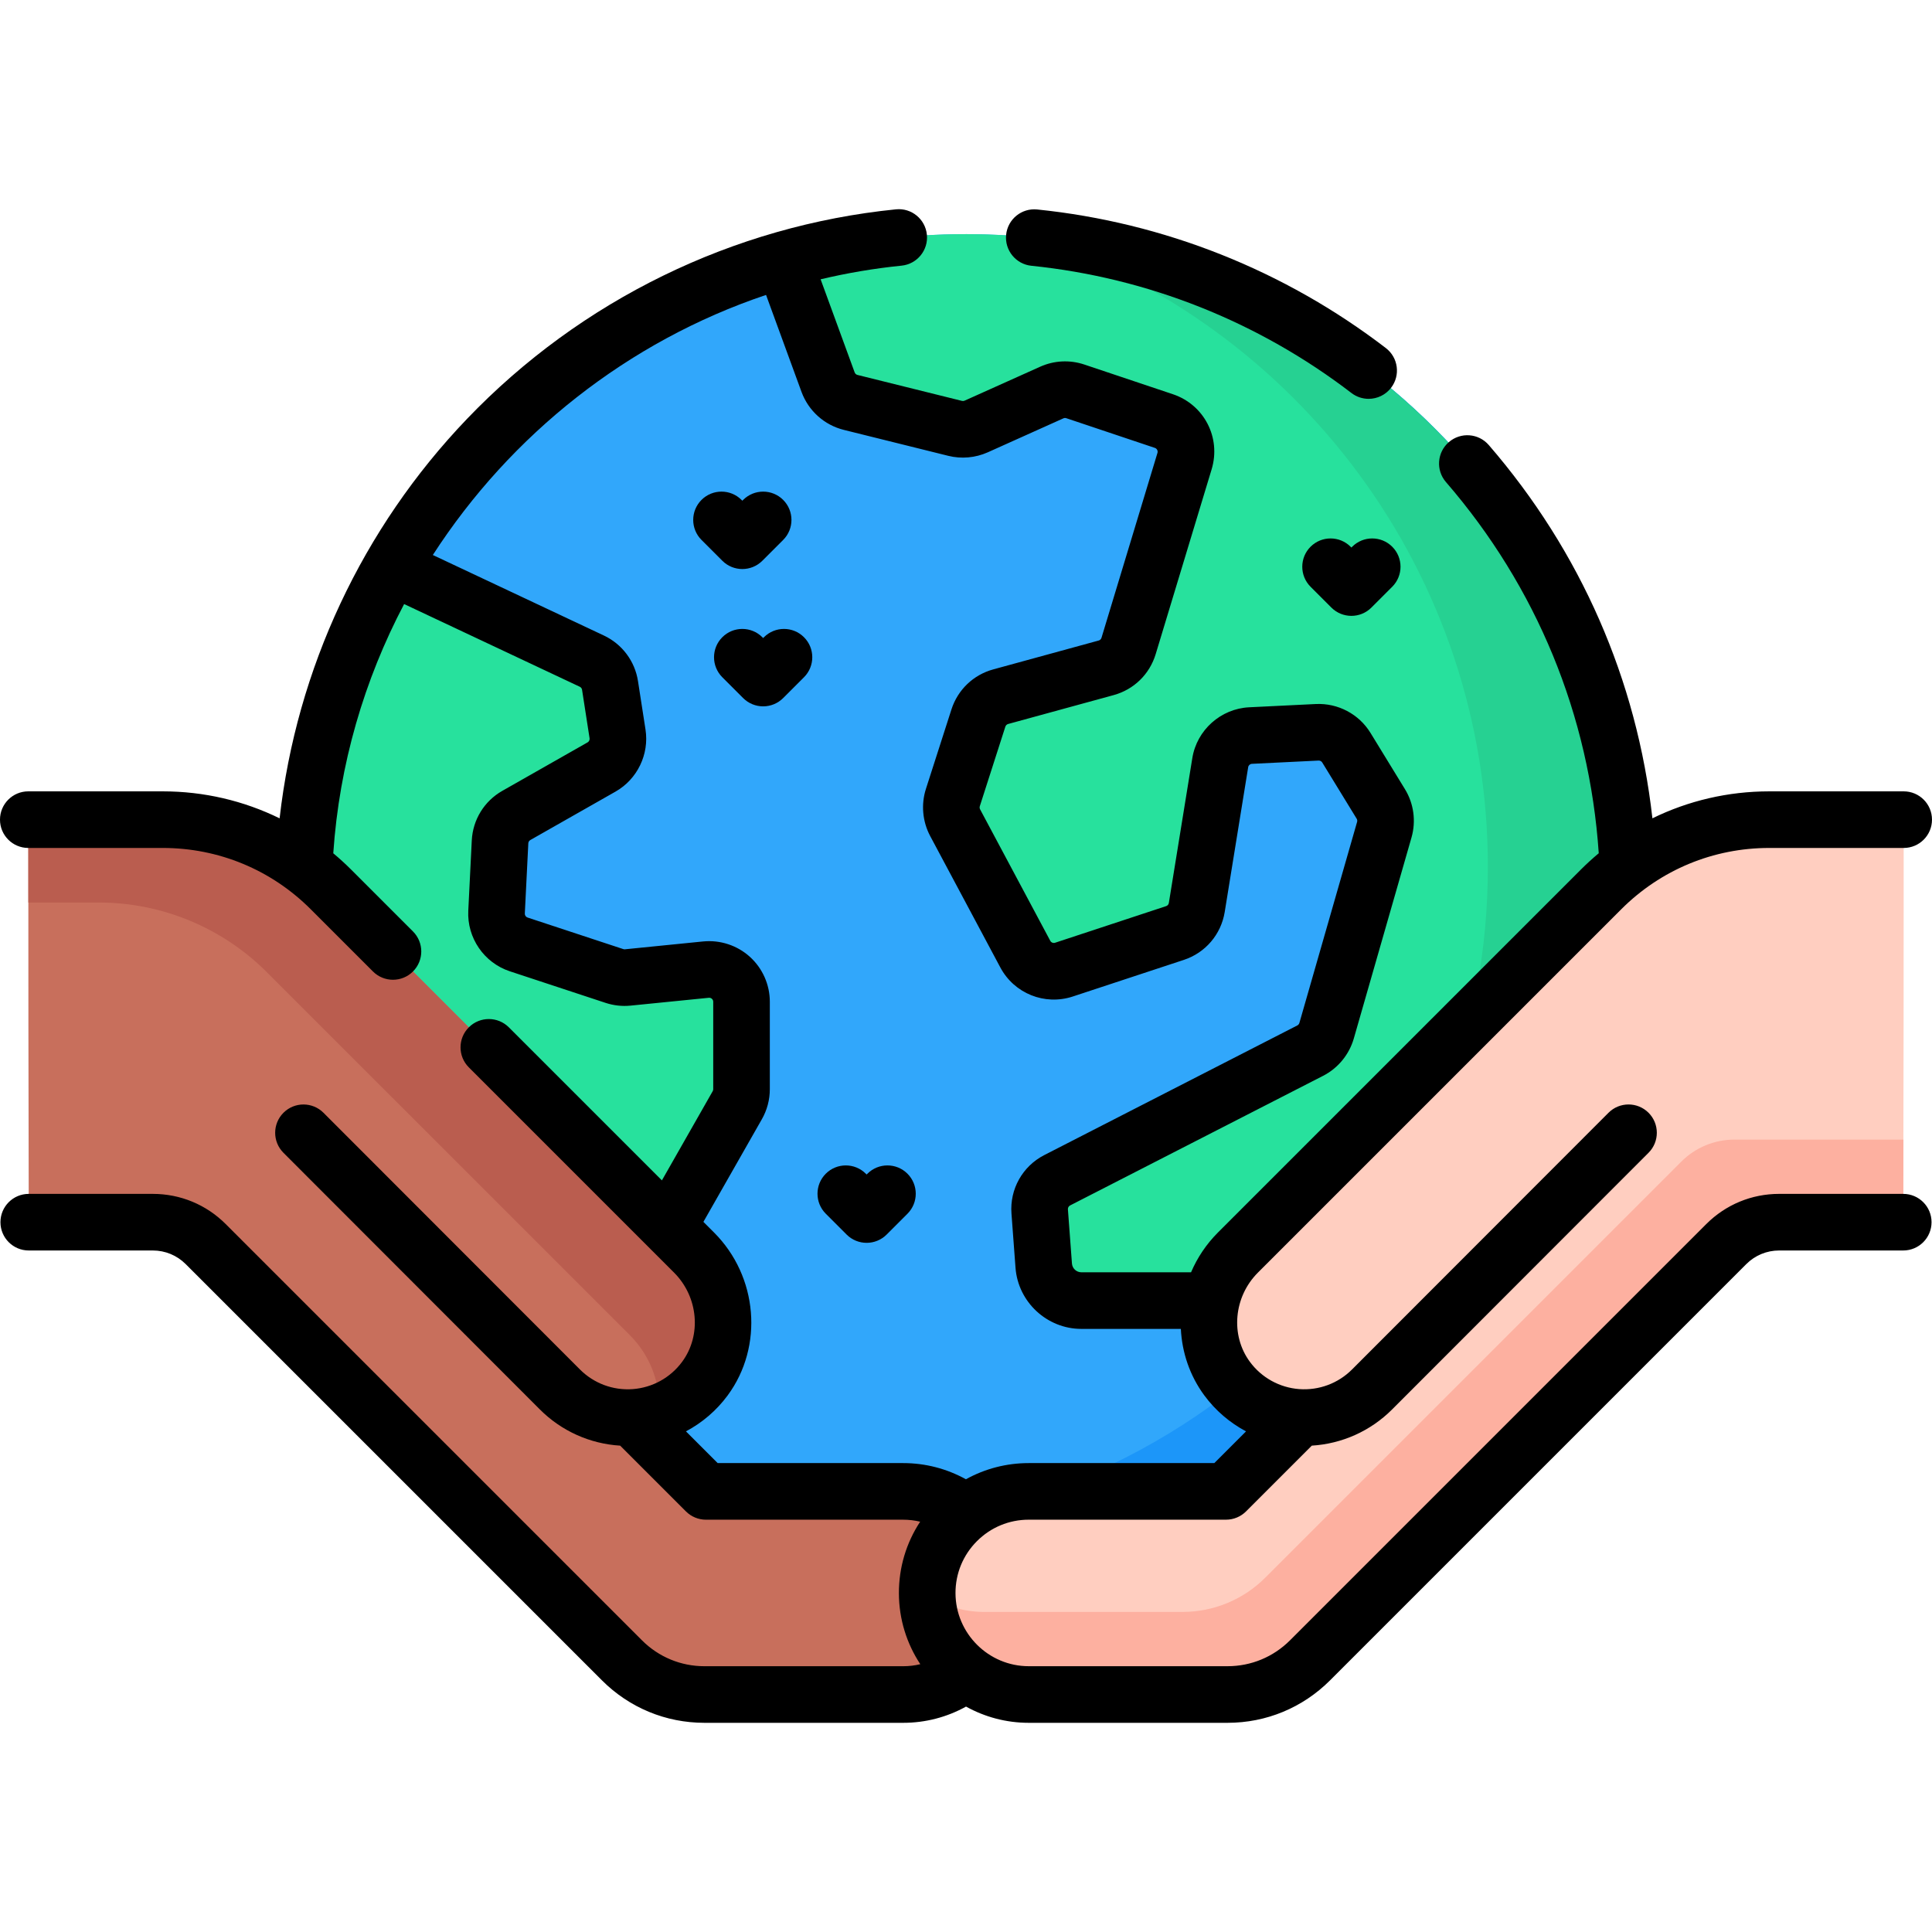 <svg id="Capa_1" enable-background="new 0 0 512 512" height="512" viewBox="0 0 512 512" width="512" xmlns="http://www.w3.org/2000/svg"><g><g><g><g><g><circle cx="256" cy="237.623" fill="#31a7fb" r="175.577"/><path d="m196.512 265.478v23.169c0 1.487-.387 2.948-1.123 4.239l-47.375 83.179c-41.14-32.129-67.591-82.195-67.591-138.445 0-31.838 8.471-61.689 23.281-87.428l53.142 25.017c2.575 1.212 4.38 3.624 4.816 6.436l1.994 12.849c.545 3.515-1.139 7.002-4.232 8.76l-22.586 12.838c-2.547 1.447-4.177 4.096-4.322 7.022l-.925 18.603c-.191 3.849 2.212 7.352 5.872 8.56l25.371 8.368c1.139.376 2.344.508 3.537.388l20.719-2.077c5.046-.506 9.422 3.454 9.422 8.522z" fill="#27e19d"/><path d="m431.576 237.621c0 96.97-78.606 175.576-175.576 175.576-19.178 0-37.645-3.075-54.922-8.771 5.807.582 11.692.882 17.645.882 96.97 0 175.576-78.606 175.576-175.576 0-77.784-50.579-143.755-120.654-166.805 88.687 8.839 157.931 83.676 157.931 174.694z" fill="#1c96f9"/><path d="m258.698 113.026 20.035-9.002c1.97-.882 4.189-.994 6.236-.308l23.478 7.872c4.386 1.473 6.81 6.176 5.473 10.604l-14.835 49.003c-.857 2.818-3.092 5.002-5.936 5.782l-27.966 7.657c-2.792.762-5.002 2.887-5.893 5.645l-6.767 21.071c-.711 2.21-.497 4.608.591 6.655l18.604 34.853c1.962 3.675 6.279 5.405 10.236 4.103l29.431-9.705c3.041-1.002 5.259-3.606 5.773-6.767l6.219-38.374c.642-4 3.991-6.989 8.034-7.186l17.662-.865c3.126-.154 6.09 1.413 7.726 4.077l9.122 14.895c1.259 2.047 1.593 4.531.934 6.835l-15.298 53.295c-.659 2.27-2.227 4.18-4.334 5.259l-67.06 34.356c-3.058 1.567-4.891 4.823-4.634 8.257l1.071 14.374c.389 5.22 4.738 9.257 9.972 9.257h108.59c22.433-29.119 35.94-65.471 36.401-104.962 1.134-97.253-77.965-177.479-175.224-177.663-16.918-.032-33.282 2.325-48.761 6.766l11.872 32.463c.985 2.672 3.221 4.685 5.987 5.371l27.692 6.878c1.86.463 3.822.283 5.569-.496z" fill="#27e19d"/><path d="m394.299 229.731c0 43.96-16.168 84.137-42.87 114.939h43.734c22.828-29.631 36.413-66.752 36.413-107.05 0-91-69.244-165.846-157.923-174.694 70.066 23.059 120.646 89.022 120.646 166.805z" fill="#26d192"/></g></g></g><g><g><path d="m266.282 422.229c.045-14.896-12.018-26.996-26.914-26.996h-52.282l-19.591-19.591c7.421-.333 14.684-3.885 19.469-10.513 7.355-10.189 5.848-24.313-3.037-33.198l-65.702-65.702-30.565-30.565c-11.812-11.812-27.832-18.447-44.536-18.447h-35.623c.001 35.558.024 71.116.122 106.674h32.875c5.261 0 10.307 2.09 14.028 5.811l110.302 110.302c5.8 5.8 13.668 9.059 21.871 9.059h52.67c14.831-.002 26.868-12.002 26.913-26.834z" fill="#c86f5c"/><path d="m186.96 365.125c-3.22 4.46-7.57 7.53-12.33 9.16.52-7.35-2.15-14.88-7.66-20.4l-65.71-65.7-30.56-30.56c-11.81-11.81-27.83-18.45-44.54-18.45h-18.65c-.01-7.32-.01-14.64-.01-21.96h35.62c16.71 0 32.73 6.64 44.54 18.45l96.27 96.27c8.88 8.881 10.39 23.001 3.03 33.19z" fill="#ba5d4f"/></g><g><path d="m245.718 422.229c-.045-14.896 12.018-26.996 26.914-26.996h52.282l19.591-19.591c-7.421-.333-14.684-3.885-19.469-10.513-7.355-10.189-5.848-24.313 3.037-33.198l65.702-65.702 30.565-30.565c11.812-11.812 27.832-18.447 44.536-18.447h35.623c-.001 35.558-.024 71.116-.122 106.674h-32.875c-5.261 0-10.307 2.09-14.028 5.811l-110.301 110.3c-5.8 5.8-13.668 9.059-21.871 9.059h-52.67c-14.832 0-26.869-12-26.914-26.832z" fill="#ffcec0"/><path d="m504.43 302.006c-.01 7.29-.03 14.59-.05 21.88h-32.88c-5.26 0-10.3 2.09-14.02 5.82l-110.31 110.3c-5.8 5.8-13.66 9.06-21.87 9.06h-52.67c-14.71 0-26.67-11.8-26.9-26.47 4.29 2.89 9.46 4.58 15.02 4.58h52.67c8.2 0 16.07-3.26 21.87-9.06l110.3-110.3c3.72-3.72 8.77-5.81 14.03-5.81z" fill="#fdb0a0"/></g></g></g><g><path d="m273.333 70.433c30.827 3.159 60.153 14.817 84.81 33.715 1.361 1.043 2.965 1.547 4.557 1.547 2.254 0 4.482-1.011 5.959-2.938 2.52-3.288 1.896-7.995-1.391-10.516-26.861-20.587-58.814-33.288-92.405-36.73-4.119-.422-7.803 2.576-8.226 6.696-.422 4.12 2.576 7.804 6.696 8.226z"/><path d="m504.378 316.39h-32.875c-7.302 0-14.167 2.844-19.331 8.007l-110.302 110.301c-4.425 4.426-10.309 6.863-16.567 6.863h-52.67c-10.673 0-19.382-8.683-19.414-19.356-.016-5.196 1.996-10.085 5.665-13.766 3.669-3.68 8.552-5.707 13.749-5.707h52.282c1.989 0 3.896-.79 5.304-2.196l17.428-17.428c7.981-.485 15.557-3.858 21.278-9.592l67.958-68.021c2.928-2.931 2.926-7.679-.005-10.606-2.93-2.928-7.679-2.925-10.606.005l-67.962 68.025c-3.688 3.697-8.789 5.593-14.001 5.207-5.207-.389-9.973-3.024-13.076-7.232-5.207-7.059-4.288-17.227 2.137-23.65l96.276-96.276c10.479-10.479 24.412-16.251 39.231-16.251h35.623c4.143 0 7.5-3.357 7.5-7.5s-3.357-7.5-7.5-7.5h-35.623c-10.916 0-21.446 2.48-30.969 7.146-4.117-36.703-19.005-70.748-43.369-98.926-2.709-3.134-7.446-3.476-10.579-.769-3.134 2.71-3.478 7.446-.769 10.579 24.033 27.794 38.026 61.801 40.495 98.372-1.599 1.341-3.155 2.747-4.648 4.24l-96.276 96.276c-3.097 3.098-5.472 6.689-7.119 10.534h-29.07c-1.302 0-2.396-1.017-2.493-2.314l-1.071-14.376c-.032-.419.2-.83.574-1.022l67.058-34.355c3.927-2.011 6.886-5.598 8.125-9.865l15.301-53.301c1.237-4.325.598-9.001-1.749-12.815l-9.127-14.902c-3.073-5.006-8.646-7.919-14.484-7.645l-17.658.865c-7.541.366-13.881 6.039-15.074 13.477l-6.218 38.369c-.066.405-.335.722-.72.849l-29.427 9.704c-.492.16-1.03-.053-1.275-.512l-18.598-34.84c-.139-.26-.165-.558-.073-.843l6.763-21.06c.114-.354.388-.62.737-.716l27.968-7.658c5.354-1.467 9.515-5.518 11.133-10.842l14.837-49.011c2.524-8.366-1.985-17.099-10.27-19.881l-23.48-7.872c-3.838-1.286-7.987-1.082-11.692.579l-20.016 8.993c-.225.101-.471.125-.704.067l-27.696-6.879c-.346-.085-.627-.341-.747-.667l-9.024-24.677c6.997-1.66 14.157-2.883 21.453-3.618 4.121-.415 7.125-4.094 6.709-8.215-.415-4.12-4.079-7.137-8.215-6.709-43.166 4.354-83.531 24.077-113.659 55.536-27.76 28.987-45.159 66.24-49.66 105.854-9.525-4.669-20.059-7.151-30.978-7.151h-35.623c-4.143 0-7.5 3.357-7.5 7.5s3.357 7.5 7.5 7.5h35.623c14.819 0 28.753 5.771 39.232 16.251l16.485 16.484c1.464 1.464 3.384 2.196 5.303 2.196s3.839-.732 5.304-2.197c2.929-2.929 2.929-7.678-.001-10.606l-16.484-16.484c-1.491-1.491-3.044-2.895-4.641-4.234 1.601-23.581 8.207-45.966 18.778-66.045l46.554 21.914c.32.151.544.451.599.802l1.994 12.848c.067.436-.145.874-.526 1.091l-22.585 12.838c-4.803 2.729-7.834 7.652-8.108 13.17l-.925 18.603c-.357 7.196 4.172 13.798 11.014 16.055l25.375 8.369c2.151.708 4.386.951 6.631.727l20.721-2.077c.311-.03.587.059.82.27.232.211.351.477.351.79v23.169c0 .185-.048.365-.141.527l-13.461 23.635-40.56-40.561c-2.93-2.928-7.678-2.928-10.607 0-2.929 2.93-2.929 7.678 0 10.607l54.388 54.388c6.425 6.424 7.344 16.592 2.137 23.65-3.104 4.208-7.87 6.844-13.077 7.231-5.216.387-10.313-1.51-14.004-5.211l-67.958-68.021c-2.928-2.93-7.677-2.933-10.606-.005-2.931 2.928-2.933 7.676-.005 10.606l67.954 68.017c5.723 5.738 13.299 9.11 21.281 9.595l17.429 17.429c1.407 1.406 3.314 2.196 5.304 2.196h52.282c1.526 0 3.029.182 4.488.527-3.686 5.591-5.658 12.14-5.637 18.993.021 6.926 2.111 13.375 5.671 18.773-1.469.35-2.984.536-4.522.536h-52.67c-6.259 0-12.143-2.438-16.567-6.863l-110.305-110.302c-5.164-5.163-12.029-8.007-19.331-8.007h-32.875c-4.143 0-7.5 3.357-7.5 7.5s3.357 7.5 7.5 7.5h32.875c3.295 0 6.394 1.283 8.724 3.614l110.302 110.302c7.259 7.259 16.91 11.256 27.175 11.256h52.67c5.871 0 11.564-1.488 16.644-4.302 4.933 2.737 10.599 4.302 16.622 4.302h52.67c10.265 0 19.916-3.997 27.175-11.256l110.302-110.302c2.33-2.331 5.429-3.614 8.724-3.614h32.875c4.143 0 7.5-3.357 7.5-7.5s-3.359-7.5-7.502-7.5zm-314.187 71.343-8.406-8.407c4.299-2.283 8.092-5.511 11.055-9.528 9.573-12.98 8.024-31.535-3.602-43.162l-2.828-2.828 15.494-27.206c1.38-2.418 2.108-5.169 2.108-7.955v-23.169c0-4.531-1.927-8.873-5.287-11.913-3.359-3.039-7.87-4.513-12.381-4.072l-20.723 2.078c-.148.011-.297-.002-.437-.049l-25.372-8.368c-.453-.149-.754-.587-.729-1.064l.925-18.603c.018-.365.219-.692.537-.873l22.586-12.838c5.763-3.275 8.952-9.878 7.937-16.431l-1.994-12.85c-.819-5.282-4.196-9.795-9.032-12.072l-45.338-21.342c20.608-31.907 51.709-56.625 88.307-68.924l9.402 25.709c1.848 5.016 6.042 8.775 11.218 10.059l27.688 6.876c3.461.862 7.165.534 10.454-.934l20.026-8.998c.256-.115.529-.129.785-.042l23.475 7.871c.542.182.847.776.683 1.32l-14.832 48.996c-.109.358-.387.631-.741.729l-27.959 7.656c-5.247 1.431-9.381 5.384-11.061 10.587l-6.766 21.067c-1.323 4.112-.919 8.658 1.114 12.484l18.604 34.853c3.687 6.904 11.76 10.145 19.2 7.694l29.43-9.705c5.713-1.882 9.862-6.742 10.83-12.689l6.221-38.387c.079-.494.487-.857.996-.882l17.665-.865c.396-.009.759.176.96.503l9.13 14.907c.153.249.193.557.113.837l-15.292 53.272c-.086.294-.286.54-.552.676l-67.061 34.357c-5.763 2.954-9.175 9.034-8.692 15.488l1.071 14.373c.677 9.084 8.343 16.2 17.452 16.2h26.364c.307 6.236 2.357 12.386 6.223 17.628 2.963 4.017 6.756 7.245 11.054 9.528l-8.406 8.406h-49.176c-5.923 0-11.613 1.493-16.652 4.288-5.073-2.803-10.753-4.288-16.614-4.288h-49.174z"/><path d="m196.726 150.802c1.919 0 3.839-.732 5.304-2.196l5.518-5.518c2.929-2.93 2.929-7.678 0-10.607-2.93-2.928-7.678-2.928-10.607 0l-.214.215-.216-.215c-2.93-2.93-7.679-2.929-10.606.001-2.929 2.929-2.929 7.678.001 10.606l5.519 5.518c1.463 1.464 3.382 2.196 5.301 2.196z"/><path d="m202.457 168.87-.214.214-.214-.214c-2.93-2.929-7.679-2.93-10.606-.001-2.93 2.929-2.93 7.678-.001 10.606l5.518 5.519c1.406 1.407 3.314 2.197 5.304 2.197s3.897-.79 5.304-2.197l5.518-5.519c2.929-2.929 2.929-7.678-.001-10.606-2.931-2.929-7.68-2.928-10.608.001z"/><path d="m358.347 144.889-.214.215-.214-.215c-2.93-2.928-7.678-2.928-10.607 0-2.929 2.93-2.929 7.678 0 10.607l5.518 5.518c1.465 1.464 3.385 2.196 5.304 2.196s3.839-.732 5.304-2.196l5.518-5.518c2.929-2.93 2.929-7.678 0-10.607-2.932-2.928-7.68-2.928-10.609 0z"/><path d="m229.879 311.044-.214.215-.214-.215c-2.93-2.928-7.678-2.928-10.607 0-2.929 2.93-2.929 7.678 0 10.607l5.518 5.518c1.465 1.464 3.385 2.196 5.304 2.196s3.839-.732 5.304-2.196l5.518-5.518c2.929-2.93 2.929-7.678 0-10.607-2.931-2.928-7.679-2.928-10.609 0z"/></g></g></svg>